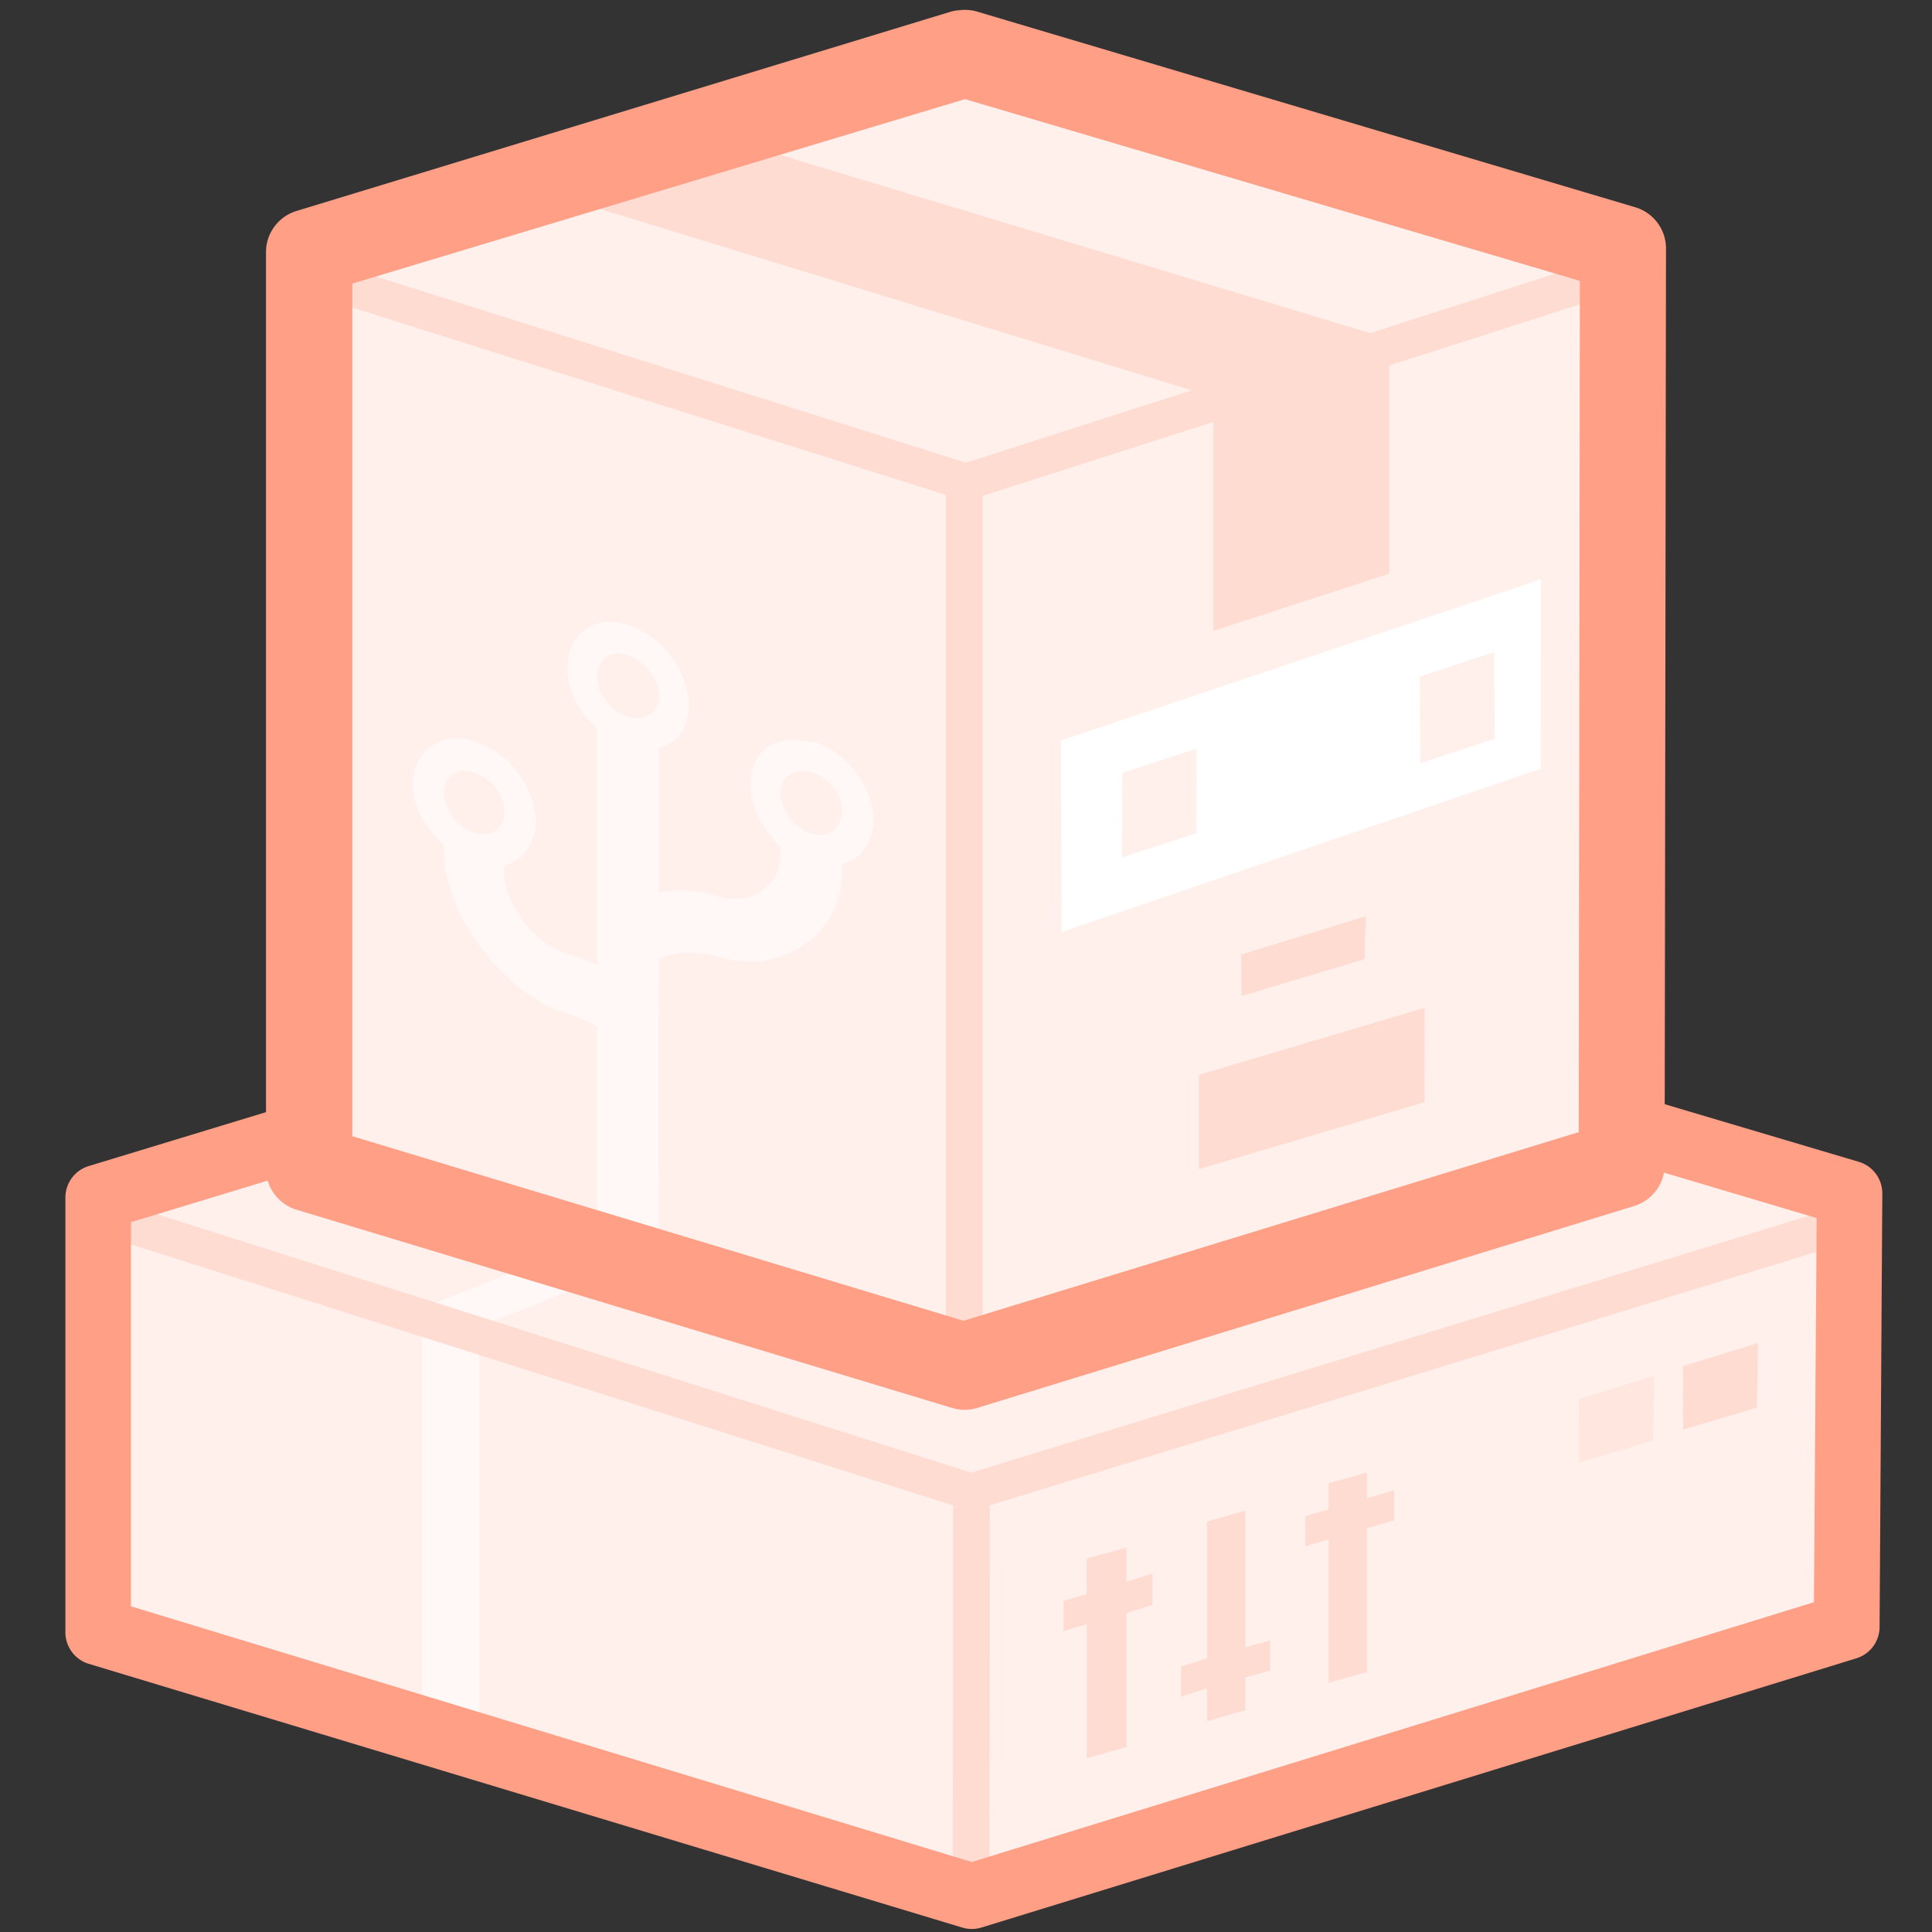 <svg xmlns="http://www.w3.org/2000/svg" width="164" height="164" viewBox="-31.16 -31.16 226.32 226.32"><rect x="-31.16" y="-31.16" width="226.32" height="226.32" fill="#333333" stroke="none"/><path fill="#fff0ec" d="M82.6 78.1l-102.24 31.02.02 50.86 102.24 30.94 102.6-31.57.23-50.7z"/><g fill="#ffdcd2"><path d="M128.96 141.32l-4.48 1.28v3.04l-2.72.8v3.53l2.72-.8v16.8l4.48-1.27v-16.82l3.2-.96v-3.52l-3.2.96v-3.04zm-14.25 4.48l-4.47 1.28v16.02l-3.05.96v3.52l3.05-.96v3.84l4.48-1.28v-3.84l2.9-.8v-3.52l-2.9.8V145.8zm-13.92 4.33l-4.65 1.28v4.17l-2.72.8v3.52l2.73-.8v15.7l4.65-1.3v-15.7l3.04-.95v-3.68l-3.04.96v-4zM174.78 126.16l-8.8 2.73.02 7.42 8.65-2.57z"/><path fill-opacity=".5" d="M162.6 130l-8.8 2.73.03 7.43 8.65-2.56z"/></g><path fill="#fff" fill-opacity=".53" d="M33.06 116.214l-14.807 5.87v47.97l6.75 2.093v-47.938h.03l15.087-5.903z"/><path fill="none" stroke="#ffdcd2" stroke-width="4.3" stroke-linecap="round" stroke-linejoin="round" d="M-19.6 111.16L82.6 143.6l102.87-31.54M82.64 143.73l-.04 47.86"/><path fill="#ff9f86" color="#000" d="M82.2 74.2a3.86 3.86 0 0 0-.8.17l-102.18 31.07a3.86 3.86 0 0 0-2.72 3.7v50.92a3.86 3.86 0 0 0 2.72 3.68l102.34 30.9a3.86 3.86 0 0 0 2.24 0l102.5-31.54a3.86 3.86 0 0 0 2.72-3.7l.32-50.75a3.86 3.86 0 0 0-2.72-3.7L83.64 74.38a3.86 3.86 0 0 0-1.44-.16zm.48 7.86l98.97 29.47-.32 45-98.65 30.43-98.5-29.95v-45l98.5-29.94z"/><path d="M81.8-25L5-1.6v107.4L81.8 129l77-23.8L159-2z" fill="#fff0ec"/><path fill="none" stroke="#ffdcd2" stroke-width="4.3" stroke-linecap="round" stroke-linejoin="round" d="M5 1l77 24.3m0 0L159 .6M81.8 25.2v102"/><path fill="#ffdcd2" d="M54.78-14.66l76.8 23.2v27.5l-20.6 6.7v-27.4l-77-23.6 20.8-6.7z"/><g><path fill="#fff" d="M149.353 36.703L93.126 55.582l.094 22.43 56.104-19.125zm-5.488 8.512l.074 10.17-8.712 2.863-.074-10.16 8.712-2.863zm-34.841 11.284l-.047 9.945-8.713 2.843.048-9.905 8.713-2.853z"/><path fill="#ffdcd2" d="M135.72 86.9l-26.43 7.85v11.05l26.42-7.85zM128.83 76.17l-14.58 4.48.03 4.87 14.4-4.32z"/><path fill="#fff" fill-opacity=".53" d="M39.6 41.72c-2.53.33-4.3 2.46-4.3 5.45 0 2.63 1.38 5.17 3.5 7.05v27.7c-1.1-.57-2.3-1.03-3.67-1.44-3.6-1.08-7.2-5.7-7.2-9.3v-.95c2.12-.6 3.67-2.5 3.67-5.12 0-3.97-3.22-8.24-7.2-9.44-3.98-1.2-7.2 1.14-7.2 5.12 0 2.64 1.54 5.17 3.67 7.05v.96c0 7.16 7.08 16.56 14.26 18.73 1.2.36 2.48.9 3.68 1.6v24.18l7.22 2.26c-.03-8.14-.04-28.92 0-34.28 1.06-.97 4.46-1.15 7.2-.32 7.18 2.17 14.26-2.75 14.26-9.93v-.96c2.13-.6 3.68-2.5 3.68-5.12 0-3.98-3.22-8.1-7.2-9.3v.17c-3.98-1.2-7.2.82-7.2 4.8 0 2.64 1.38 5.5 3.5 7.37v.95c0 3.6-3.45 6.05-7.03 4.96-2.98-.88-5.36-.92-7.2-.47V56.46c2.12-.6 3.5-2.33 3.5-4.97 0-4-3.22-8.25-7.2-9.46-1-.3-1.87-.43-2.72-.32zm1.3 3.7c.42-.08.94 0 1.43.15 1.97.6 3.7 2.84 3.7 4.8s-1.73 3-3.7 2.4c-1.96-.6-3.52-2.68-3.52-4.64 0-1.47.83-2.53 2.1-2.72zM22.95 59.17c.42-.05.95 0 1.44.16 1.96.6 3.52 2.68 3.52 4.64 0 1.97-1.56 3-3.52 2.4-1.97-.6-3.53-2.68-3.53-4.64 0-1.47.82-2.4 2.1-2.56zm39.55 0c.45-.05.97 0 1.46.16 1.96.6 3.52 2.52 3.52 4.48 0 1.97-1.56 3.32-3.52 2.73-1.97-.6-3.7-2.85-3.7-4.8 0-1.48.94-2.44 2.25-2.57z"/></g><path fill="#ff9f86" color="#000" d="M81.2-29.96a5.05 5.04 0 0 0-.96.16L3.52-6.43A5.05 5.04 0 0 0 0-1.63v107.25a5.05 5.04 0 0 0 3.68 4.96l76.72 23.2a5.05 5.04 0 0 0 2.88 0l77.04-23.68a5.05 5.04 0 0 0 3.52-4.8L164-1.95a5.05 5.04 0 0 0-3.7-4.96l-77-22.89a5.05 5.04 0 0 0-2.1-.16zm.64 10.4l72.07 21.3-.13 99.72-72.07 22.1-71.6-21.62V2.06l71.75-21.6z"/></svg>